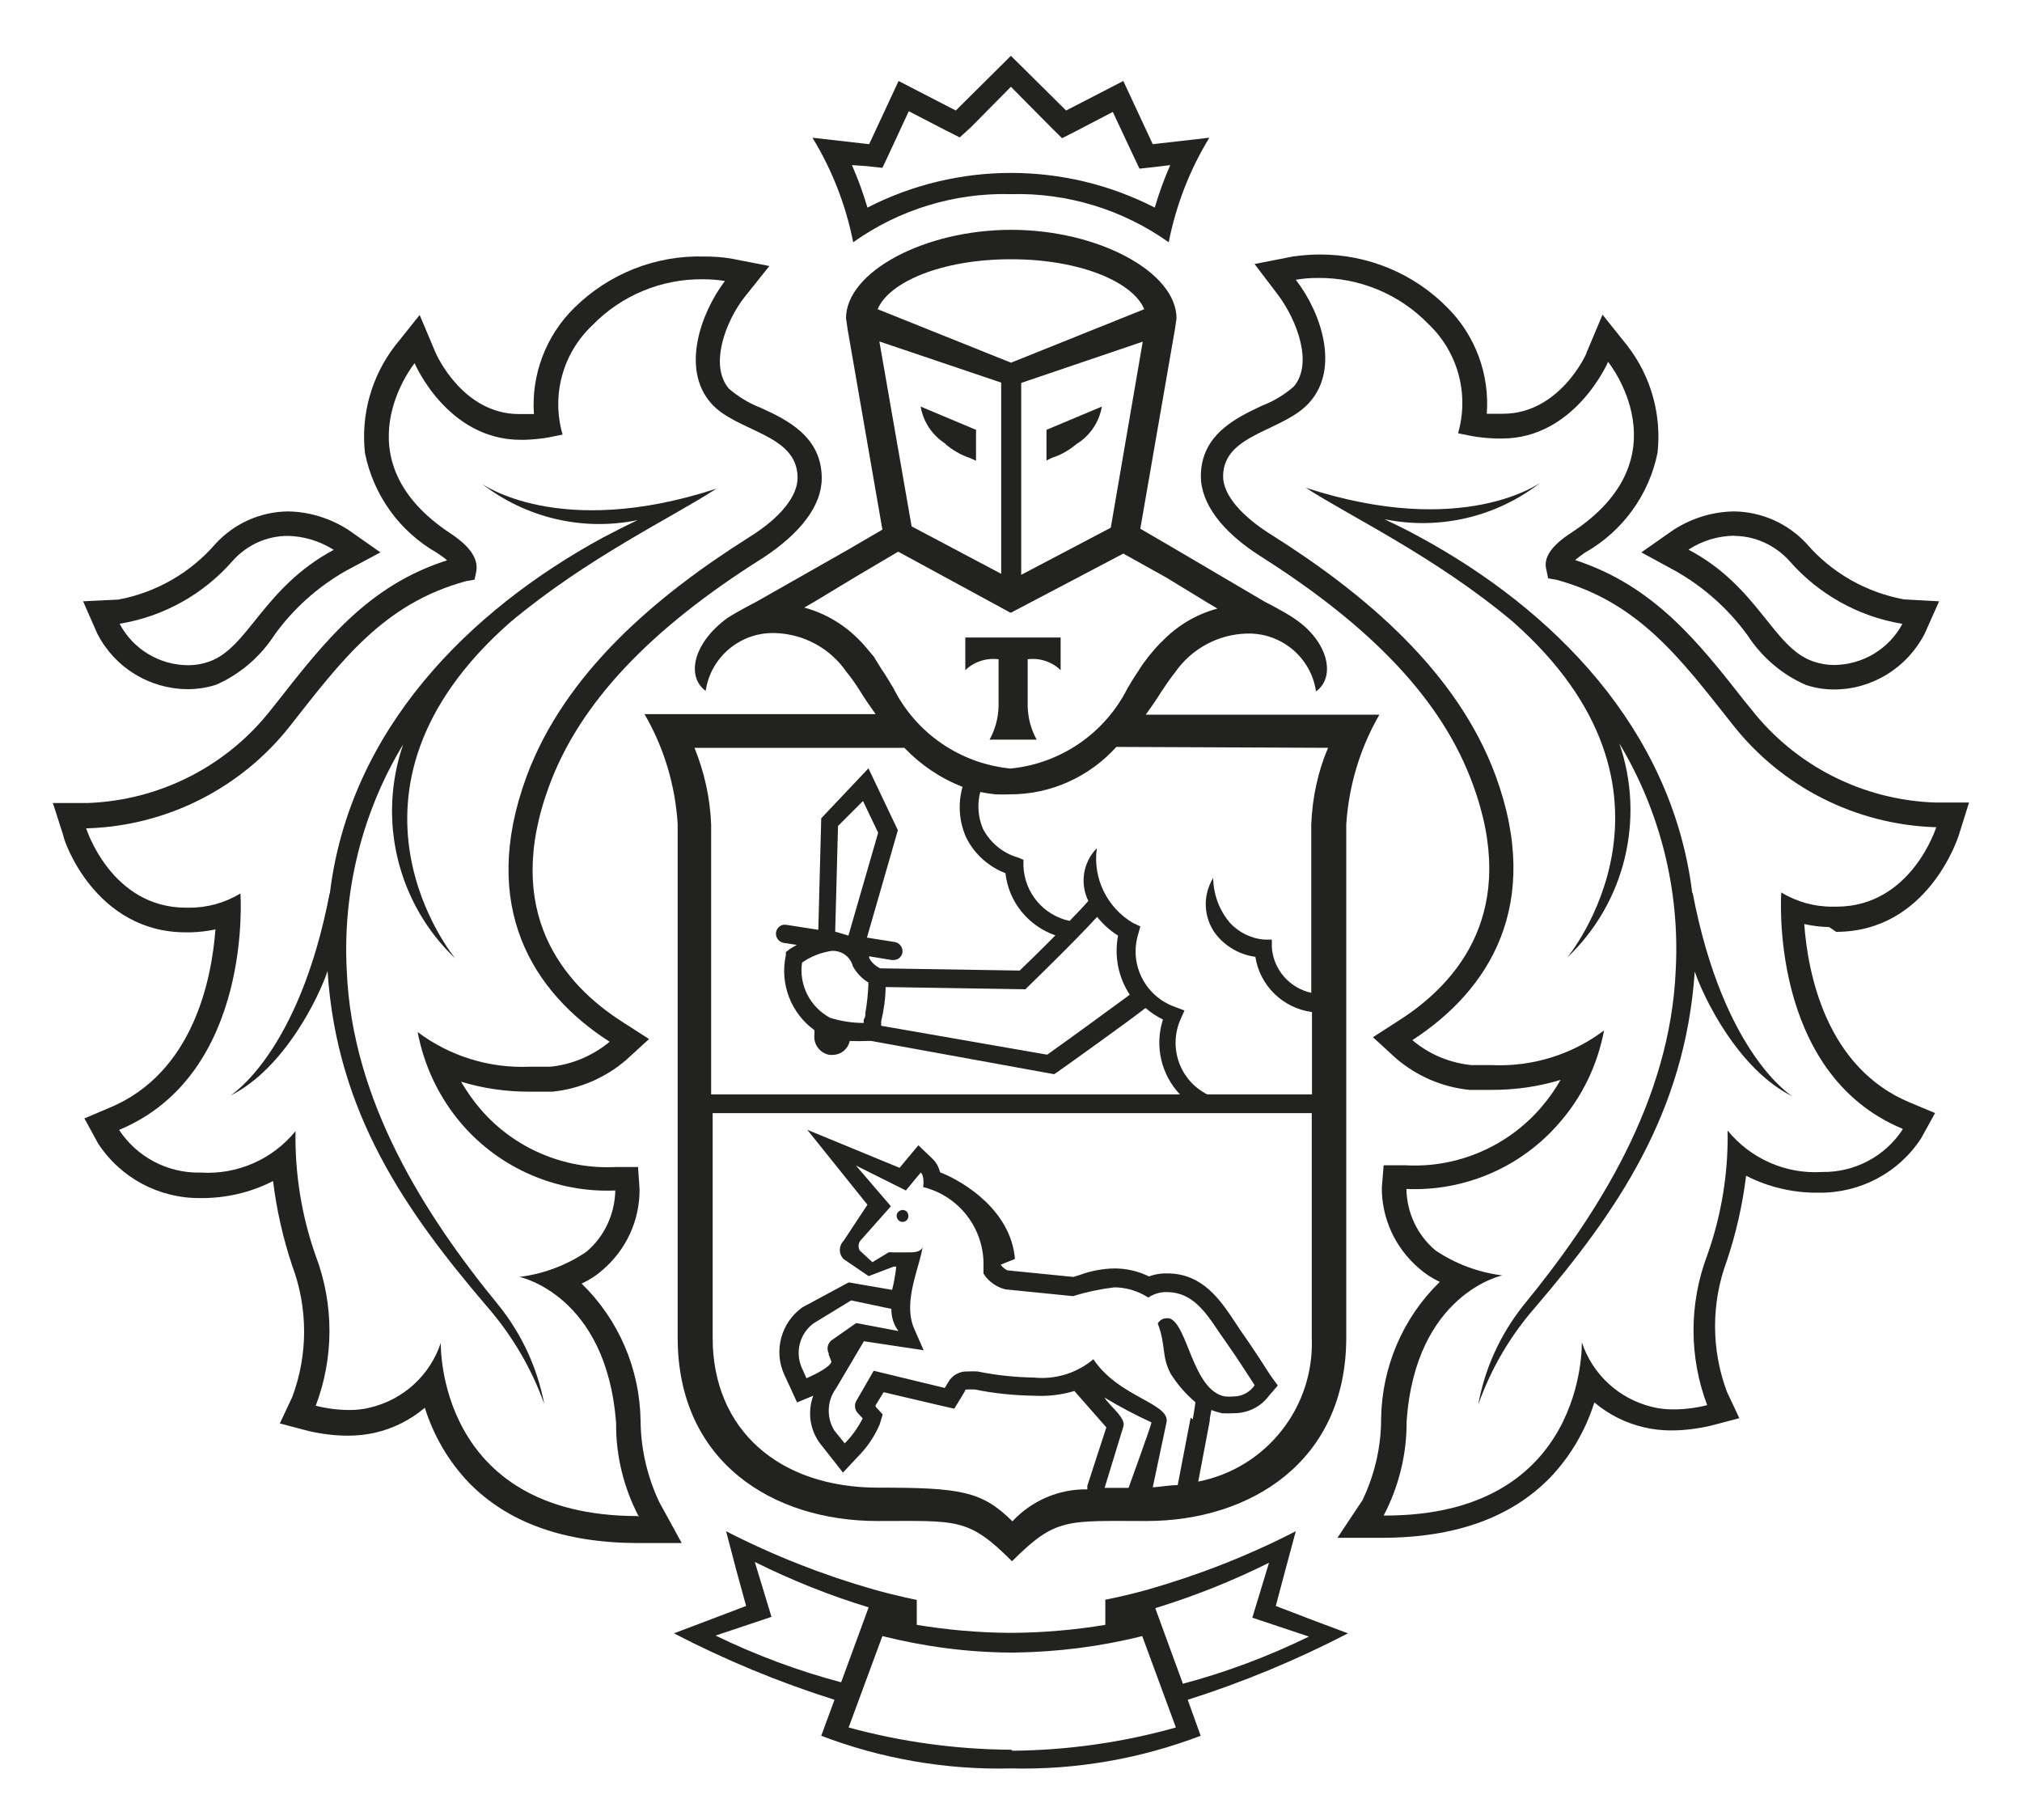 <svg width="20" height="18" viewBox="0 0 20 18" fill="none" xmlns="http://www.w3.org/2000/svg">
<path d="M8.929 11.967C8.899 11.967 8.872 11.989 8.869 12.019V12.021C8.867 12.053 8.892 12.083 8.924 12.085H8.926C8.961 12.085 8.985 12.058 8.985 12.026C8.985 11.991 8.961 11.967 8.929 11.967Z" fill="#222220"/>
<path d="M8.925 11.964C8.928 11.964 8.928 11.967 8.928 11.967C8.93 11.967 8.93 11.964 8.933 11.964H8.925ZM12.96 16.014L12.619 15.883L12.713 15.53L12.817 15.144C12.35 15.384 11.861 15.576 11.357 15.72C11.111 15.789 10.933 15.821 10.933 15.821V16.07C10.629 16.12 10.323 16.147 10.014 16.149H9.987C9.678 16.147 9.372 16.12 9.068 16.07V15.823C9.068 15.823 8.888 15.789 8.641 15.72C8.138 15.576 7.649 15.384 7.182 15.144L7.283 15.53L7.38 15.883L7.036 16.014L6.666 16.154C7.175 16.418 7.706 16.638 8.254 16.811L8.123 17.167C8.718 17.394 9.355 17.505 9.992 17.49H10.007C10.644 17.505 11.281 17.394 11.876 17.167L11.748 16.811C12.293 16.638 12.824 16.418 13.333 16.154L12.96 16.014ZM7.078 16.176L7.631 15.991L7.466 15.448C7.829 15.628 8.204 15.779 8.592 15.897L8.32 16.638C7.893 16.525 7.476 16.369 7.078 16.176ZM10.014 17.315L10.002 17.305C9.459 17.302 8.918 17.228 8.394 17.085L8.728 16.181C9.143 16.285 9.57 16.342 9.999 16.344H10.027C10.456 16.339 10.883 16.285 11.298 16.181L11.631 17.085C11.105 17.233 10.56 17.31 10.014 17.315ZM11.698 16.653V16.646L11.427 15.905C11.814 15.786 12.19 15.636 12.552 15.456L12.387 15.999L12.947 16.186C12.547 16.381 12.128 16.539 11.698 16.653ZM9.999 1.92C10.557 1.905 11.105 2.073 11.56 2.396C11.632 2.031 11.767 1.68 11.962 1.362L11.402 1.426L11.111 0.801L10.545 1.093L9.999 0.552L9.454 1.093L8.888 0.801L8.597 1.426L8.036 1.362C8.231 1.68 8.367 2.031 8.439 2.396C8.893 2.073 9.441 1.905 9.999 1.92ZM8.572 1.643L8.728 1.66L8.794 1.52L8.989 1.1L9.352 1.288L9.493 1.359L9.607 1.255L9.999 0.858L10.392 1.255L10.505 1.367L10.646 1.295L11.007 1.107L11.204 1.527L11.271 1.668L11.427 1.651L11.575 1.633C11.515 1.769 11.464 1.91 11.422 2.053C10.53 1.596 9.471 1.596 8.58 2.053C8.538 1.91 8.486 1.769 8.427 1.633L8.572 1.643ZM17.323 7.016L17.256 6.934C16.797 6.349 16.36 5.794 15.58 5.539C15.612 5.512 15.644 5.488 15.678 5.465C16.049 5.255 16.311 4.895 16.395 4.478C16.436 4.1 16.33 3.722 16.098 3.421L15.851 3.112L15.696 3.48C15.696 3.502 15.422 4.092 14.868 4.092H14.706C14.735 3.705 14.595 3.322 14.32 3.046C13.987 2.705 13.528 2.515 13.051 2.517C12.962 2.517 12.873 2.525 12.787 2.537L12.409 2.611L12.644 2.92C12.827 3.167 12.992 3.594 12.797 3.823C12.703 3.905 12.597 3.969 12.481 4.013C12.234 4.13 11.878 4.295 11.878 4.71C11.878 4.979 12.088 5.26 12.466 5.5C13.58 6.206 14.268 6.934 14.567 7.754C15.029 9.004 14.427 9.715 13.841 10.09L13.58 10.258L13.809 10.468C14.014 10.643 14.266 10.752 14.535 10.779H14.76C14.989 10.779 15.217 10.747 15.436 10.68C15.382 10.776 15.316 10.868 15.244 10.952C14.911 11.339 14.417 11.552 13.906 11.525H13.686L13.668 11.744C13.666 12.053 13.802 12.344 14.036 12.544C14.098 12.599 14.167 12.643 14.241 12.678C13.876 13.033 13.668 13.52 13.661 14.031C13.661 14.31 13.597 14.586 13.476 14.838L13.229 15.209H13.668C14.395 15.209 14.95 15.008 15.335 14.611C15.535 14.401 15.683 14.147 15.77 13.87C15.913 13.991 16.081 14.075 16.264 14.117C16.35 14.137 16.439 14.147 16.528 14.147C16.661 14.147 16.794 14.13 16.923 14.1L17.204 14.026L17.081 13.764C16.925 13.347 16.925 12.885 17.081 12.468C17.172 12.196 17.236 11.915 17.271 11.628C17.493 11.742 17.74 11.799 17.989 11.796C18.399 11.801 18.782 11.599 19.004 11.255L19.14 11.008L18.893 10.905C18.066 10.562 17.883 9.638 17.846 9.139C17.928 9.157 18.009 9.167 18.093 9.169L18.162 9.216C19.061 9.216 19.362 8.3 19.375 8.26L19.476 7.937H19.138C18.427 7.912 17.762 7.576 17.323 7.016ZM18.165 8.967H18.13C17.95 8.969 17.772 8.92 17.619 8.826C17.619 8.826 17.488 10.611 18.819 11.164V11.171C18.644 11.438 18.343 11.596 18.024 11.591C17.664 11.614 17.316 11.46 17.088 11.181C17.096 11.601 17.027 12.021 16.886 12.416C16.706 12.893 16.706 13.421 16.886 13.897C16.775 13.925 16.664 13.939 16.55 13.939C16.481 13.939 16.409 13.932 16.343 13.915C16.014 13.836 15.752 13.594 15.646 13.275C15.646 13.275 15.698 14.989 13.701 14.989H13.686C13.836 14.702 13.915 14.384 13.913 14.06C13.999 12.794 14.859 12.614 14.859 12.614C14.622 12.584 14.397 12.5 14.199 12.367C14.019 12.216 13.915 11.994 13.911 11.759C14.488 11.784 15.046 11.544 15.424 11.105C15.651 10.846 15.802 10.53 15.866 10.191C15.548 10.431 15.155 10.552 14.757 10.534H14.555C14.34 10.512 14.135 10.428 13.97 10.287C14.73 9.794 15.264 8.949 14.792 7.668C14.412 6.641 13.501 5.873 12.585 5.295C12.281 5.107 12.098 4.895 12.098 4.712C12.098 4.283 12.708 4.27 12.96 3.971C13.249 3.636 13.069 3.092 12.817 2.767C12.888 2.754 12.962 2.749 13.034 2.749C13.446 2.744 13.844 2.91 14.13 3.206C14.422 3.483 14.533 3.9 14.422 4.285L14.555 4.312C14.636 4.327 14.718 4.334 14.802 4.337H14.856C15.58 4.337 15.906 3.579 15.906 3.579C15.906 3.579 16.676 4.527 15.543 5.268C15.348 5.394 15.261 5.515 15.296 5.638L15.313 5.72L15.395 5.734C16.217 5.957 16.629 6.525 17.14 7.169C17.624 7.784 18.355 8.154 19.138 8.181H19.152C19.152 8.181 18.906 8.967 18.165 8.967Z" fill="#222220"/>
<path d="M16.58 5.651C16.857 5.809 17.096 6.024 17.284 6.281C17.425 6.498 17.625 6.671 17.862 6.774C17.951 6.804 18.047 6.819 18.141 6.819C18.518 6.819 18.864 6.604 19.037 6.268L19.18 5.947L18.832 5.928C18.457 5.858 18.119 5.666 17.869 5.377C17.684 5.177 17.425 5.061 17.151 5.058C16.938 5.061 16.733 5.125 16.555 5.239L16.235 5.463L16.58 5.651ZM17.158 5.298L17.151 5.3C17.36 5.3 17.558 5.392 17.699 5.547C17.988 5.878 18.383 6.098 18.817 6.17C18.684 6.419 18.425 6.574 18.141 6.577C18.072 6.577 18.002 6.565 17.936 6.542C17.536 6.407 17.395 5.802 16.701 5.436C16.837 5.347 16.995 5.3 17.158 5.298ZM16.743 8.834L16.738 8.829C16.536 7.199 15.353 6.021 14.037 5.308C13.916 5.241 13.803 5.187 13.694 5.135C14.237 5.246 14.803 5.113 15.239 4.772C15.239 4.772 14.476 5.332 12.916 4.824C13.348 5.105 14.188 5.5 14.956 6.142C16.872 7.826 15.501 9.471 15.501 9.471C16.074 8.928 16.274 8.098 16.017 7.352C16.422 8.026 16.617 8.807 16.575 9.592C16.521 10.886 15.803 12.016 15.062 12.918C14.839 13.202 14.686 13.535 14.622 13.89C14.748 13.537 14.938 13.211 15.185 12.93C15.988 11.989 16.667 11.014 16.763 9.609C16.847 9.856 17.188 10.575 17.731 10.844C17.731 10.844 17.049 10.434 16.743 8.834ZM6.521 14.856C6.402 14.604 6.338 14.328 6.336 14.049C6.328 13.537 6.119 13.051 5.753 12.695C5.827 12.661 5.896 12.617 5.958 12.562C6.193 12.362 6.328 12.071 6.326 11.762L6.311 11.542H6.089C5.58 11.567 5.086 11.357 4.753 10.97C4.681 10.886 4.617 10.794 4.56 10.698C4.78 10.765 5.007 10.797 5.237 10.797H5.462C5.731 10.77 5.985 10.661 6.19 10.486L6.42 10.276L6.158 10.108C5.57 9.733 4.97 9.021 5.432 7.772C5.731 6.96 6.42 6.226 7.543 5.52C7.921 5.273 8.128 4.999 8.128 4.73C8.128 4.315 7.78 4.15 7.526 4.034C7.41 3.989 7.304 3.925 7.21 3.844C7.012 3.614 7.178 3.177 7.363 2.94L7.61 2.631L7.23 2.557C7.143 2.542 7.054 2.537 6.965 2.537C6.484 2.523 6.02 2.708 5.679 3.046C5.4 3.32 5.254 3.705 5.281 4.095H5.133C4.578 4.095 4.316 3.508 4.306 3.483L4.151 3.115L3.904 3.424C3.674 3.725 3.568 4.103 3.61 4.481C3.694 4.898 3.953 5.258 4.323 5.468C4.358 5.491 4.393 5.515 4.422 5.542C3.642 5.789 3.205 6.352 2.746 6.937L2.679 7.021C2.239 7.582 1.573 7.918 0.862 7.942H0.523L0.627 8.266C0.627 8.305 0.938 9.221 1.839 9.221H1.884C1.968 9.219 2.049 9.209 2.131 9.192C2.094 9.686 1.911 10.614 1.081 10.957L0.835 11.061L0.97 11.308C1.193 11.651 1.575 11.854 1.985 11.849C2.235 11.851 2.479 11.794 2.701 11.681C2.736 11.967 2.8 12.249 2.891 12.52C3.047 12.938 3.047 13.399 2.891 13.816L2.768 14.078L3.049 14.152C3.178 14.182 3.311 14.199 3.444 14.199C3.533 14.199 3.622 14.189 3.709 14.17C3.891 14.128 4.059 14.044 4.202 13.923C4.289 14.199 4.437 14.454 4.637 14.663C5.025 15.061 5.58 15.258 6.304 15.261H6.743L6.521 14.856ZM6.309 14.994C4.311 14.994 4.36 13.281 4.36 13.281C4.254 13.599 3.993 13.841 3.664 13.92C3.598 13.938 3.526 13.945 3.457 13.945C3.343 13.945 3.232 13.93 3.123 13.903C3.304 13.426 3.304 12.898 3.123 12.421C2.983 12.026 2.916 11.607 2.923 11.187C2.696 11.466 2.348 11.619 1.988 11.597H1.975C1.654 11.602 1.353 11.441 1.178 11.175C2.509 10.621 2.378 8.836 2.378 8.836C2.225 8.93 2.047 8.979 1.867 8.977H1.839C1.099 8.977 0.852 8.192 0.852 8.192H0.867C1.649 8.167 2.383 7.797 2.867 7.182C3.375 6.537 3.79 5.97 4.612 5.747L4.694 5.733L4.711 5.651C4.733 5.525 4.647 5.404 4.464 5.281C3.331 4.54 4.101 3.592 4.101 3.592C4.101 3.592 4.422 4.35 5.151 4.35H5.185C5.269 4.347 5.351 4.34 5.432 4.325L5.565 4.298C5.452 3.913 5.565 3.495 5.857 3.219C6.143 2.923 6.541 2.757 6.953 2.762C7.025 2.762 7.099 2.767 7.17 2.779C6.923 3.108 6.741 3.651 7.03 3.984C7.277 4.273 7.889 4.286 7.889 4.725C7.889 4.908 7.719 5.12 7.415 5.31C6.496 5.888 5.585 6.656 5.207 7.683C4.736 8.965 5.269 9.816 6.03 10.303C5.864 10.441 5.659 10.528 5.444 10.55H5.239C4.842 10.567 4.449 10.446 4.131 10.207C4.195 10.545 4.346 10.861 4.57 11.12C4.948 11.557 5.509 11.799 6.086 11.774C6.081 12.009 5.978 12.231 5.798 12.382C5.6 12.515 5.375 12.599 5.138 12.629C5.138 12.629 6 12.804 6.094 14.076C6.091 14.399 6.17 14.718 6.321 15.004L6.309 14.994Z" fill="#222220"/>
<path d="M1.857 6.816H1.859C1.953 6.816 2.049 6.801 2.138 6.772C2.375 6.668 2.575 6.495 2.716 6.278C2.901 6.021 3.141 5.806 3.417 5.648L3.763 5.463L3.442 5.238C3.264 5.125 3.059 5.061 2.849 5.058C2.575 5.061 2.316 5.177 2.131 5.379C1.884 5.665 1.543 5.861 1.17 5.93L0.822 5.947L0.963 6.268C1.136 6.604 1.479 6.814 1.857 6.816ZM2.301 5.547C2.44 5.391 2.637 5.3 2.847 5.3C3.007 5.303 3.165 5.352 3.301 5.438C2.603 5.811 2.457 6.409 2.067 6.544C2.003 6.567 1.933 6.579 1.864 6.579C1.578 6.579 1.316 6.421 1.183 6.169C1.617 6.098 2.012 5.878 2.301 5.547ZM3.43 9.601C3.388 8.816 3.58 8.036 3.988 7.362C3.731 8.107 3.931 8.937 4.504 9.48C4.504 9.48 3.131 7.836 5.049 6.152C5.817 5.51 6.654 5.115 7.086 4.833C5.526 5.342 4.763 4.782 4.763 4.782C5.2 5.122 5.763 5.256 6.306 5.144C6.198 5.196 6.084 5.253 5.963 5.317C4.647 6.033 3.457 7.211 3.262 8.841V8.828C2.956 10.428 2.274 10.838 2.274 10.838C2.815 10.572 3.158 9.851 3.24 9.604C3.331 11.011 4.017 11.986 4.82 12.925C5.064 13.206 5.257 13.532 5.383 13.885C5.316 13.532 5.163 13.199 4.938 12.917C4.198 12.016 3.482 10.885 3.43 9.601ZM9.548 6.628C9.635 6.544 9.756 6.505 9.877 6.52V6.986C9.874 7.102 9.844 7.214 9.788 7.315H10.254C10.198 7.214 10.168 7.102 10.165 6.986V6.52C10.284 6.505 10.405 6.544 10.491 6.628V6.305H9.548V6.628ZM9.353 4.389H9.348C9.42 4.451 9.504 4.5 9.595 4.53L9.654 4.557V4.251L9.106 4.021C9.133 4.174 9.222 4.307 9.353 4.389ZM10.654 4.386L10.652 4.389C10.783 4.307 10.872 4.174 10.899 4.021L10.351 4.251V4.554L10.407 4.527C10.499 4.498 10.583 4.448 10.654 4.386Z" fill="#222220"/>
<path d="M11.637 3.149C11.637 2.688 10.859 2.273 10.002 2.273C9.145 2.273 8.368 2.688 8.368 3.149L8.385 3.263L8.728 5.238L8.385 5.438L7.489 5.947C7.489 5.947 7.289 6.051 7.195 6.112C6.856 6.359 6.785 6.69 6.98 6.833C7.029 6.498 7.323 6.251 7.664 6.261C7.948 6.268 8.212 6.411 8.373 6.646C8.422 6.705 8.466 6.769 8.506 6.833C8.558 6.917 8.61 6.991 8.661 7.063H6.375C6.568 7.394 6.679 7.767 6.703 8.149V13.229C6.703 14.463 7.649 15.043 8.679 15.043C9.469 15.043 9.575 15.006 10.01 15.441C10.444 15.006 10.55 15.043 11.341 15.043C12.363 15.043 13.316 14.458 13.316 13.229V8.154C13.341 7.772 13.452 7.399 13.644 7.068H11.333C11.385 6.996 11.437 6.922 11.489 6.838C11.531 6.774 11.575 6.71 11.622 6.651C11.785 6.416 12.049 6.273 12.333 6.266C12.674 6.256 12.968 6.503 13.017 6.838C13.214 6.698 13.143 6.345 12.802 6.117C12.711 6.053 12.511 5.952 12.511 5.952L11.622 5.429L11.279 5.229L11.622 3.253L11.637 3.149ZM8.698 3.377L9.903 3.784V5.675L9.017 5.206L8.698 3.377ZM6.869 7.396H8.945C9.106 7.564 9.303 7.698 9.521 7.782C9.474 7.945 9.486 8.12 9.553 8.275C9.632 8.441 9.773 8.569 9.945 8.636C9.977 8.92 10.17 9.157 10.439 9.251C10.291 9.401 10.145 9.542 10.086 9.599L8.706 9.577C8.659 9.554 8.622 9.52 8.597 9.475V9.458L8.822 9.495H8.837C8.881 9.495 8.918 9.466 8.926 9.421C8.933 9.372 8.901 9.327 8.852 9.317L8.575 9.273L8.881 8.211L8.59 7.599L8.123 8.093L8.094 9.196L7.78 9.147C7.731 9.137 7.686 9.169 7.676 9.219V9.221C7.669 9.27 7.701 9.315 7.75 9.325L7.881 9.345C7.834 9.372 7.802 9.391 7.8 9.396L7.773 9.416V9.448C7.711 9.73 7.824 10.021 8.056 10.189V10.229C8.042 10.325 8.108 10.416 8.205 10.433H8.234C8.316 10.433 8.387 10.377 8.405 10.295C8.464 10.298 8.521 10.298 8.58 10.295H8.617L10.427 10.624L10.457 10.604C10.6 10.503 11.15 10.11 11.331 9.969C11.382 10.014 11.442 10.053 11.503 10.083C11.419 10.342 11.484 10.626 11.671 10.824H7.034V8.154C7.024 7.895 6.968 7.638 6.869 7.396ZM11.175 9.838C10.987 9.977 10.526 10.312 10.358 10.431L8.716 10.145V10.1C8.743 9.989 8.758 9.875 8.76 9.762L10.143 9.784L10.17 9.757C10.192 9.735 10.629 9.312 10.852 9.068C10.911 9.142 10.98 9.204 11.059 9.253C11.02 9.456 11.061 9.666 11.175 9.838ZM8.432 9.542V9.549C8.469 9.619 8.523 9.678 8.59 9.717C8.587 9.819 8.577 9.917 8.56 10.016C8.56 10.038 8.56 10.061 8.543 10.083V10.117C8.429 10.117 8.318 10.1 8.21 10.066C8.012 9.959 7.901 9.742 7.933 9.52C8.022 9.458 8.123 9.419 8.229 9.404C8.321 9.401 8.402 9.456 8.432 9.542ZM8.261 9.214L8.289 8.169L8.536 7.922L8.686 8.236L8.392 9.253L8.261 9.214ZM11.163 14.715H10.926L11.111 14.11C11.14 14.026 10.987 13.917 10.923 13.821C11.074 13.912 11.229 13.994 11.39 14.068C11.39 14.088 11.163 14.715 11.163 14.715ZM11.797 14.038L11.777 14.021L11.649 14.688C11.568 14.688 11.481 14.705 11.402 14.71L11.538 14.068C11.578 13.878 11.066 13.821 10.815 13.443C10.649 13.582 10.437 13.646 10.224 13.624C10.037 13.621 9.852 13.601 9.669 13.564C9.637 13.562 9.605 13.562 9.573 13.564C9.496 13.559 9.422 13.599 9.382 13.665L9.345 13.727L8.642 13.557L8.474 13.848C8.447 13.888 8.452 13.942 8.486 13.977L8.533 14.028C8.486 14.12 8.427 14.204 8.355 14.275L8.252 14.147C8.173 14.019 8.18 13.853 8.269 13.732L8.545 13.265L9.136 13.354L9.044 13.145C8.921 12.868 9.108 12.515 9.128 12.312C9.128 12.374 9.064 12.386 9 12.386H8.829C8.817 12.384 8.802 12.384 8.79 12.386L8.629 12.483L8.503 12.367C8.484 12.33 8.491 12.285 8.521 12.258L8.812 11.93L8.466 11.527L8.96 11.774L9.108 11.596C9.148 11.636 9.131 11.74 9.131 11.74C9.489 11.829 9.738 12.154 9.728 12.525V12.596C9.777 12.675 9.857 12.73 9.945 12.752L10.614 12.819C10.748 12.777 10.884 12.749 11.022 12.732C11.14 12.732 11.259 12.769 11.358 12.833C11.405 12.801 11.461 12.782 11.518 12.779H11.54C11.839 12.779 11.965 13.051 12.126 13.273C12.247 13.443 12.41 13.7 12.41 13.7C12.363 13.769 12.286 13.811 12.202 13.811C12.173 13.814 12.145 13.814 12.116 13.811C11.795 13.752 11.748 13.09 11.565 13.038H11.536C11.501 13.038 11.469 13.058 11.452 13.09C11.536 13.315 11.486 13.406 11.578 13.584C11.644 13.69 11.728 13.787 11.824 13.868C11.824 13.868 11.812 13.967 11.797 14.038ZM8.2 13.392H8.195L8.224 13.468C8.205 13.535 7.977 13.631 7.977 13.631L7.928 13.522C7.864 13.367 7.911 13.189 8.047 13.088L8.419 12.861L8.817 12.945C8.815 13.024 8.839 13.1 8.886 13.164L8.469 13.085L8.222 13.258C8.182 13.293 8.175 13.347 8.2 13.392ZM12.975 13.231C13.002 13.917 12.526 14.52 11.852 14.653L11.965 14.056C11.965 14.021 11.977 13.979 11.982 13.945C12.017 13.959 12.052 13.969 12.086 13.977C12.126 13.979 12.165 13.979 12.205 13.977C12.341 13.977 12.469 13.915 12.55 13.806L12.639 13.703L12.565 13.601C12.565 13.601 12.4 13.34 12.276 13.167L12.207 13.063C12.069 12.856 11.893 12.594 11.545 12.594H11.513C11.464 12.596 11.412 12.606 11.365 12.624C11.259 12.572 11.143 12.545 11.024 12.545C10.906 12.547 10.787 12.569 10.676 12.611L10.617 12.629L9.965 12.564C9.938 12.552 9.916 12.532 9.898 12.508L10.039 12.451C10 11.979 9.545 11.69 9.298 11.594C9.286 11.542 9.261 11.498 9.224 11.461L9.084 11.327L8.96 11.475L8.898 11.55L7.985 11.174L8.58 11.915L8.345 12.271C8.296 12.32 8.293 12.401 8.345 12.453L8.592 12.621L8.839 12.527H8.864C8.864 12.564 8.837 12.715 8.824 12.757L8.395 12.683L7.936 12.93C7.723 13.083 7.649 13.364 7.76 13.601L7.812 13.713L7.884 13.87L8.044 13.804C7.985 13.964 8.01 14.142 8.113 14.278L8.21 14.401L8.338 14.564L8.481 14.411C8.575 14.317 8.649 14.209 8.701 14.088L8.731 13.989L8.661 13.912V13.898L8.74 13.769L9.311 13.903L9.439 13.932L9.508 13.819L9.545 13.757C9.545 13.745 9.545 13.742 9.58 13.742H9.642C9.837 13.782 10.034 13.801 10.232 13.804C10.365 13.811 10.498 13.796 10.627 13.757L10.943 14.117L10.755 14.695V14.73C10.474 14.725 10.205 14.841 10.014 15.046C9.711 14.745 9.496 14.713 8.684 14.713C7.708 14.713 7.049 14.142 7.049 13.231V11.009H12.975V13.231ZM13.136 7.396C13.034 7.636 12.98 7.893 12.97 8.154V9.819C12.755 9.772 12.595 9.589 12.58 9.369V9.293H12.506C12.377 9.283 12.259 9.224 12.17 9.132C12.061 9.006 12.002 8.848 12 8.683C11.893 8.856 11.903 9.078 12.027 9.241C12.123 9.362 12.264 9.443 12.417 9.463C12.461 9.749 12.691 9.972 12.977 10.009V10.824H11.941C11.669 10.685 11.555 10.362 11.676 10.083L11.716 9.994L11.624 9.959C11.328 9.856 11.165 9.537 11.259 9.236L11.279 9.162L11.21 9.13C10.95 8.979 10.807 8.685 10.849 8.389C10.713 8.527 10.679 8.737 10.765 8.91C10.716 8.967 10.652 9.033 10.58 9.108C10.321 9.053 10.133 8.829 10.123 8.564V8.503L10.066 8.48C9.916 8.436 9.792 8.332 9.721 8.194C9.674 8.08 9.664 7.952 9.696 7.833C9.745 7.843 9.795 7.851 9.844 7.856C9.893 7.858 9.945 7.858 9.995 7.856C10.395 7.856 10.775 7.683 11.042 7.387L13.136 7.396ZM11.536 5.712L11.941 5.959L12.042 6.019C11.832 6.075 11.642 6.189 11.491 6.347L11.474 6.362C11.439 6.399 11.407 6.436 11.375 6.475L11.355 6.5C11.323 6.54 11.293 6.582 11.266 6.626L11.252 6.648C11.217 6.698 11.185 6.752 11.153 6.806C10.928 7.253 10.491 7.552 9.995 7.601C9.498 7.552 9.061 7.253 8.837 6.806C8.805 6.752 8.773 6.7 8.74 6.648L8.721 6.621L8.642 6.493L8.619 6.466C8.587 6.426 8.555 6.389 8.523 6.354L8.506 6.337C8.355 6.179 8.165 6.066 7.955 6.009L8.059 5.949L8.466 5.703L8.884 5.456L9.997 6.061L11.111 5.475L11.536 5.712ZM10.987 5.219L10.101 5.685V3.787L11.303 3.379L10.987 5.219ZM10 3.587L8.681 3.058C8.792 2.791 9.311 2.564 10 2.564C10.689 2.564 11.207 2.791 11.318 3.058L10 3.587Z" fill="#222220"/>
</svg>
